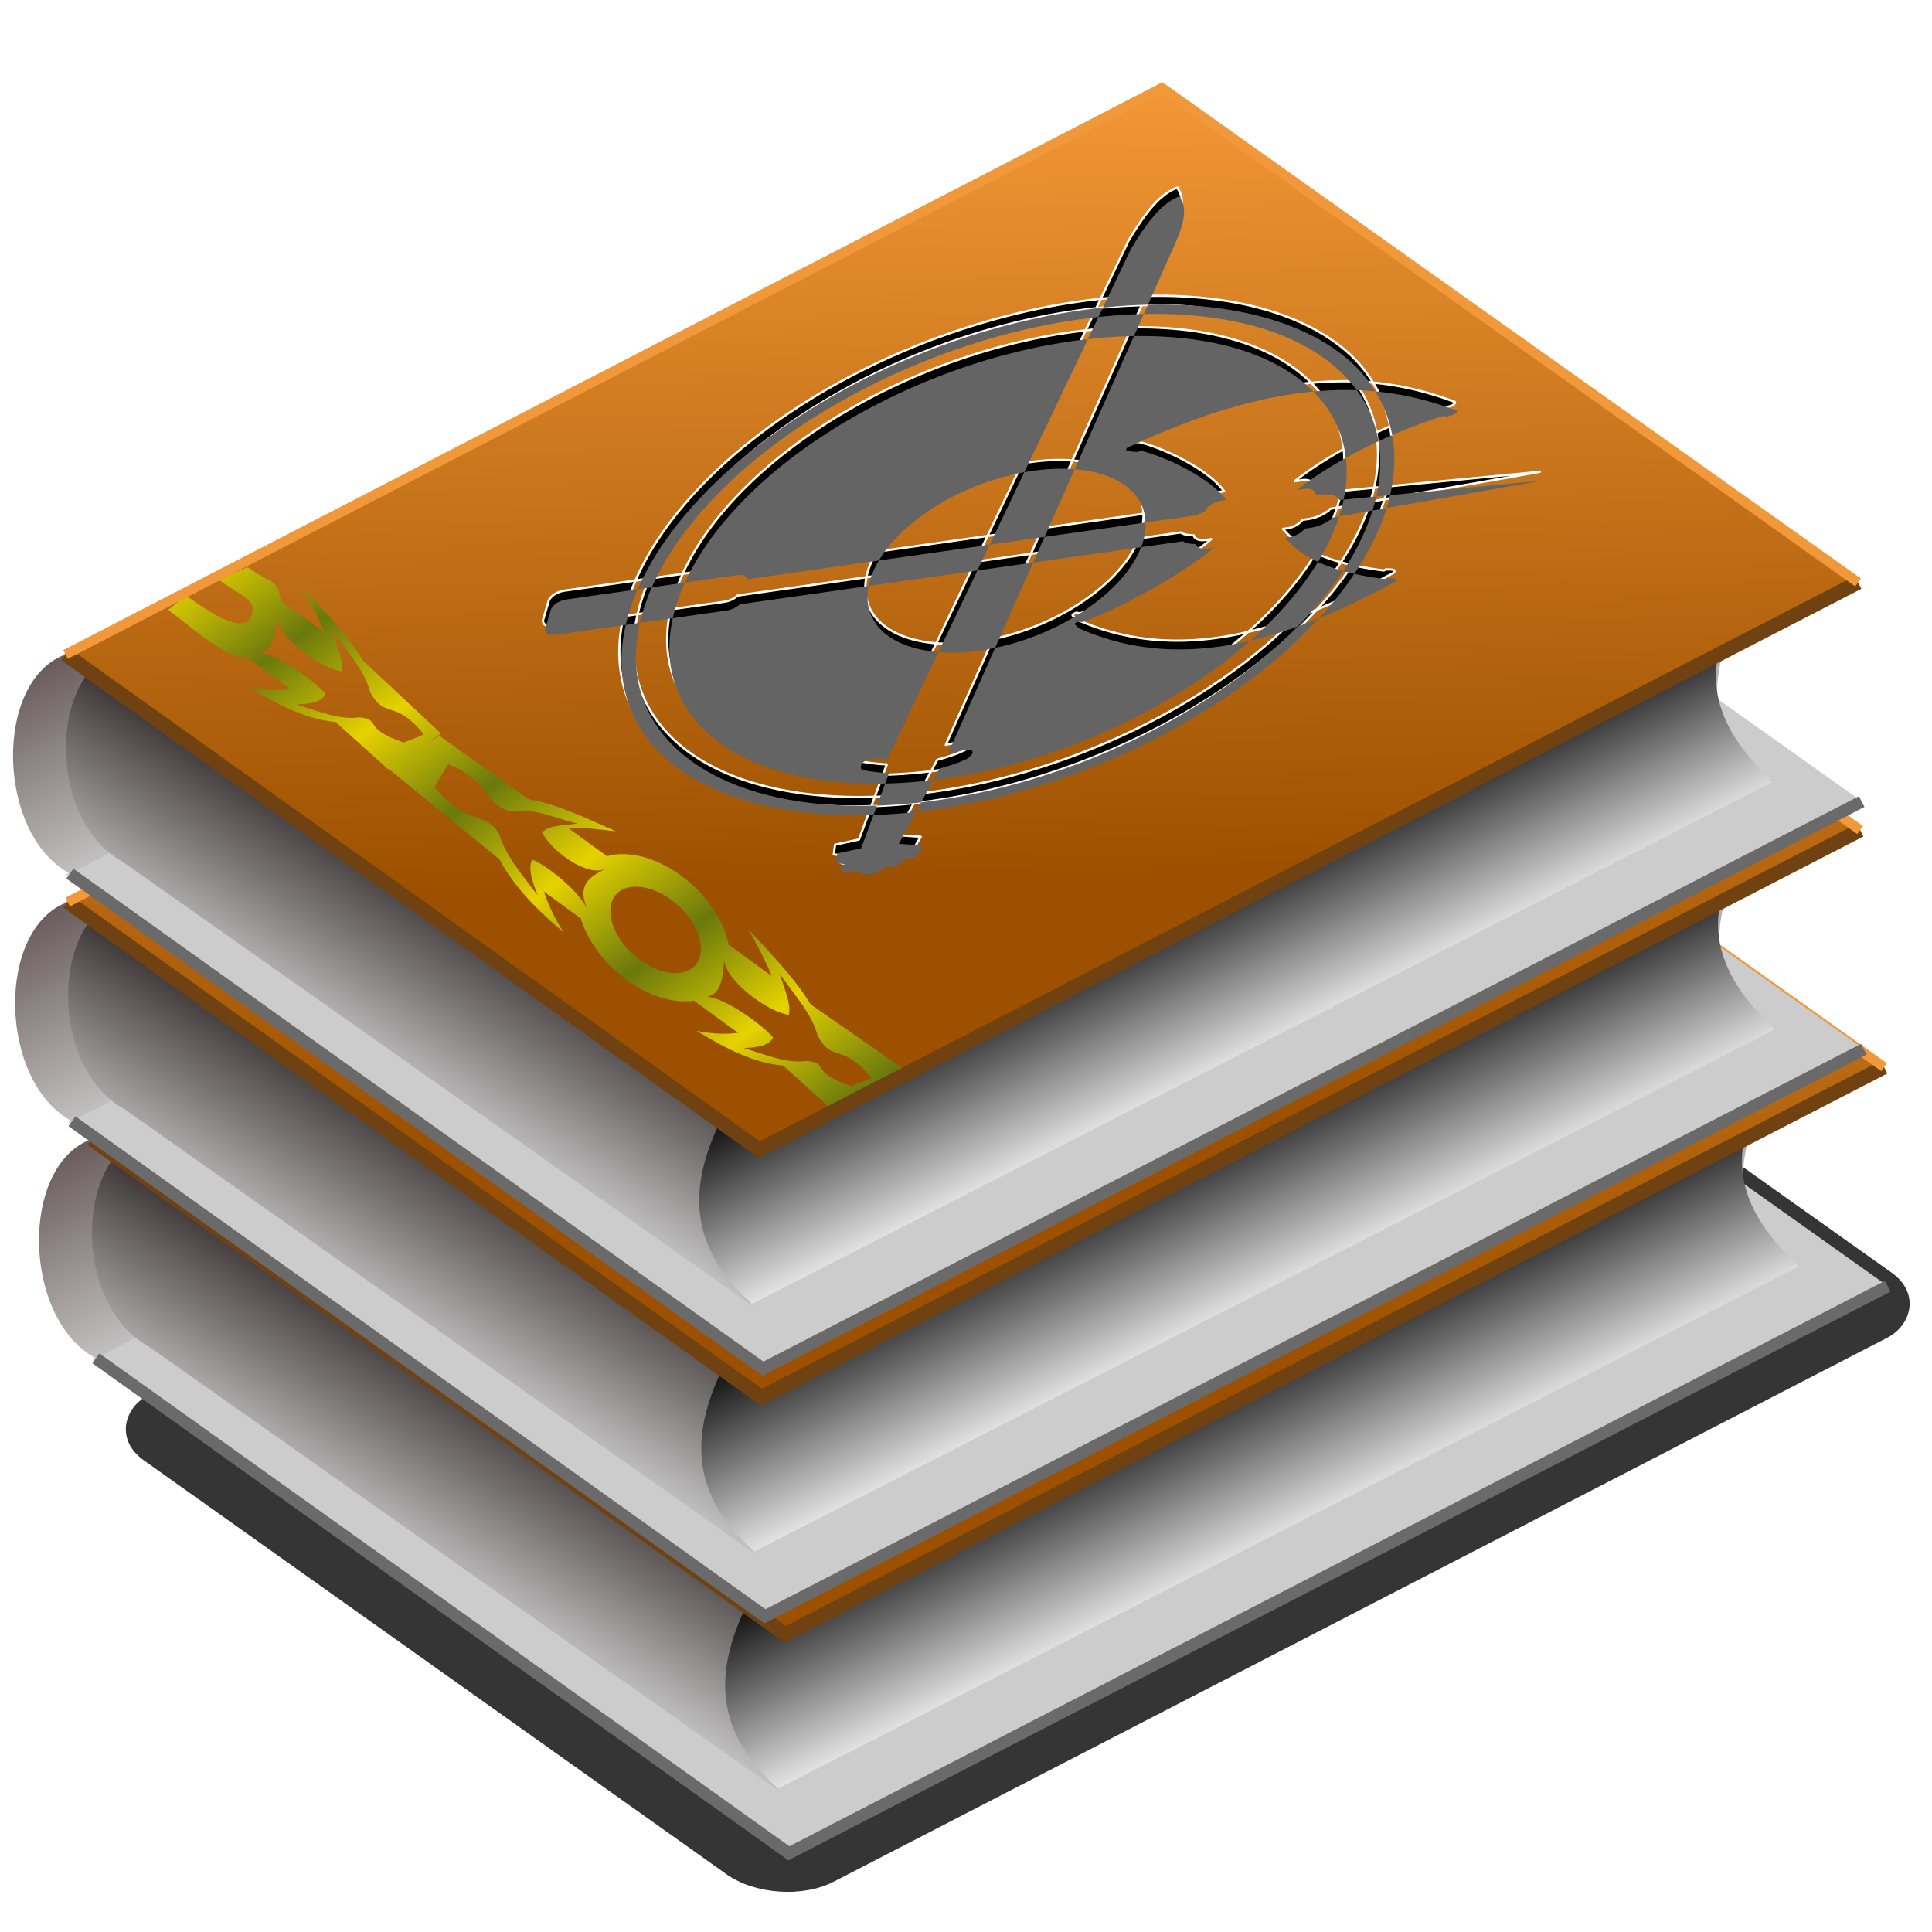<?xml version="1.0" encoding="UTF-8" standalone="no"?>
<!-- Created with Inkscape (http://www.inkscape.org/) -->

<svg
   xmlns:dc="http://purl.org/dc/elements/1.1/"
   xmlns:cc="http://creativecommons.org/ns#"
   xmlns:rdf="http://www.w3.org/1999/02/22-rdf-syntax-ns#"
   xmlns:svg="http://www.w3.org/2000/svg"
   xmlns="http://www.w3.org/2000/svg"
   xmlns:xlink="http://www.w3.org/1999/xlink"
   xmlns:sodipodi="http://sodipodi.sourceforge.net/DTD/sodipodi-0.dtd"
   xmlns:inkscape="http://www.inkscape.org/namespaces/inkscape"
   width="256"
   height="256"
   id="svg2"
   sodipodi:version="0.32"
   inkscape:version="0.92.5 (2060ec1f9f, 2020-04-08)"
   version="1.0"
   sodipodi:docname="gnome-dictionary.svg">
  <defs
     id="defs4">
    <linearGradient
       inkscape:collect="always"
       id="linearGradient877">
      <stop
         stop-opacity="1"
         stop-color="#ccc"
         id="stop873" />
      <stop
         stop-opacity="1"
         stop-color="#423a3a"
         offset="1"
         id="stop875" />
    </linearGradient>
    <linearGradient
       inkscape:collect="always"
       id="linearGradient4197">
      <stop
         id="stop4199"
         stop-color="#f29736"
         stop-opacity="1" />
      <stop
         offset="1"
         id="stop4201"
         stop-color="#9d5100"
         stop-opacity="1" />
    </linearGradient>
    <linearGradient
       id="linearGradient4175"
       inkscape:collect="always">
      <stop
         id="stop4177"
         stop-color="#6a780d"
         stop-opacity="1" />
      <stop
         id="stop4179"
         offset="1"
         stop-color="#e6d200"
         stop-opacity="1" />
    </linearGradient>
    <linearGradient
       inkscape:collect="always"
       id="linearGradient4162">
      <stop
         id="stop4164"
         stop-color="#ededed"
         stop-opacity="1" />
      <stop
         offset="1"
         id="stop4166"
         stop-color="#1a1a1a"
         stop-opacity="1" />
    </linearGradient>
    <linearGradient
       id="linearGradient2851"
       inkscape:collect="always">
      <stop
         id="stop2853"
         stop-color="#ccc"
         stop-opacity="1" />
      <stop
         id="stop2855"
         offset="1"
         stop-color="#8c7979"
         stop-opacity="1" />
    </linearGradient>
    <linearGradient
       inkscape:collect="always"
       id="linearGradient2839">
      <stop
         id="stop2841"
         stop-color="#ccc"
         stop-opacity="1" />
      <stop
         offset="1"
         id="stop2843"
         stop-color="#2e1717"
         stop-opacity="1" />
    </linearGradient>
    <linearGradient
       inkscape:collect="always"
       xlink:href="#linearGradient2839"
       id="linearGradient2845"
       x1="85.41"
       y1="141.07"
       x2="64.38"
       y2="98"
       gradientUnits="userSpaceOnUse"
       gradientTransform="translate(-1.162,-52.304)" />
    <linearGradient
       inkscape:collect="always"
       xlink:href="#linearGradient877"
       id="linearGradient2849"
       gradientUnits="userSpaceOnUse"
       x1="53.56"
       y1="209.4"
       x2="66.892"
       y2="188.4"
       gradientTransform="translate(6.097,-53.756)" />
    <linearGradient
       inkscape:collect="always"
       xlink:href="#linearGradient2851"
       id="linearGradient2865"
       x1="15.47"
       y1="162.84"
       x2="236.66"
       y2="162.84"
       gradientUnits="userSpaceOnUse"
       gradientTransform="translate(-1.162,-52.304)" />
    <linearGradient
       inkscape:collect="always"
       xlink:href="#linearGradient2851"
       id="linearGradient2869"
       gradientUnits="userSpaceOnUse"
       gradientTransform="translate(139.662,-122.474)"
       x1="55.887"
       y1="210.27"
       x2="72.12"
       y2="183.17" />
    <linearGradient
       inkscape:collect="always"
       xlink:href="#linearGradient4162"
       id="linearGradient2879"
       x1="185.16"
       y1="189.7"
       x2="174.66"
       y2="168.87"
       gradientUnits="userSpaceOnUse"
       gradientTransform="translate(-1.162,-52.304)" />
    <linearGradient
       inkscape:collect="always"
       xlink:href="#linearGradient4197"
       id="linearGradient4203"
       x1="149.65"
       y1="-37.714"
       x2="263.01"
       y2="44.797"
       gradientUnits="userSpaceOnUse"
       gradientTransform="translate(-52.912,-47.233)" />
    <linearGradient
       id="linearGradient4311">
      <stop
         stop-opacity="1"
         stop-color="#bcbfeb"
         id="stop4313" />
      <stop
         stop-opacity="1"
         stop-color="#5975ff"
         offset="0.293"
         id="stop4315" />
      <stop
         stop-opacity="1"
         stop-color="#000984"
         id="stop4317"
         offset="1" />
    </linearGradient>
    <linearGradient
       id="linearGradient3381">
      <stop
         stop-opacity="1"
         stop-color="#ffffff"
         id="stop3383" />
      <stop
         stop-opacity="0"
         stop-color="#ffffff"
         offset="1"
         id="stop3385" />
    </linearGradient>
    <filter
       inkscape:collect="always"
       id="filter1465"
       x="-0.018"
       width="1.036"
       y="-0.031"
       height="1.061"
       color-interpolation-filters="sRGB">
      <feGaussianBlur
         inkscape:collect="always"
         stdDeviation="1.995"
         id="feGaussianBlur1467" />
    </filter>
    <linearGradient
       inkscape:collect="always"
       xlink:href="#linearGradient2839"
       id="linearGradient919"
       gradientUnits="userSpaceOnUse"
       gradientTransform="translate(-0.922,-25.303)"
       x1="85.41"
       y1="141.07"
       x2="64.38"
       y2="98" />
    <linearGradient
       inkscape:collect="always"
       xlink:href="#linearGradient2851"
       id="linearGradient921"
       gradientUnits="userSpaceOnUse"
       gradientTransform="translate(-0.922,-25.303)"
       x1="15.47"
       y1="162.84"
       x2="236.66"
       y2="162.84" />
    <linearGradient
       inkscape:collect="always"
       xlink:href="#linearGradient877"
       id="linearGradient923"
       gradientUnits="userSpaceOnUse"
       gradientTransform="translate(6.337,-26.755)"
       x1="53.56"
       y1="209.4"
       x2="66.892"
       y2="188.4" />
    <linearGradient
       inkscape:collect="always"
       xlink:href="#linearGradient2851"
       id="linearGradient925"
       gradientUnits="userSpaceOnUse"
       gradientTransform="translate(139.902,-95.473)"
       x1="55.887"
       y1="210.27"
       x2="72.12"
       y2="183.17" />
    <linearGradient
       inkscape:collect="always"
       xlink:href="#linearGradient4162"
       id="linearGradient927"
       gradientUnits="userSpaceOnUse"
       gradientTransform="translate(-0.922,-25.303)"
       x1="185.16"
       y1="189.7"
       x2="174.66"
       y2="168.87" />
    <linearGradient
       inkscape:collect="always"
       xlink:href="#linearGradient4197"
       id="linearGradient929"
       gradientUnits="userSpaceOnUse"
       gradientTransform="translate(-25.783,-22.615)"
       x1="149.65"
       y1="-37.714"
       x2="263.01"
       y2="44.797" />
    <linearGradient
       inkscape:collect="always"
       xlink:href="#linearGradient2839"
       id="linearGradient961"
       gradientUnits="userSpaceOnUse"
       gradientTransform="translate(-1.162,-52.304)"
       x1="85.41"
       y1="141.07"
       x2="64.38"
       y2="98" />
    <linearGradient
       inkscape:collect="always"
       xlink:href="#linearGradient2851"
       id="linearGradient963"
       gradientUnits="userSpaceOnUse"
       gradientTransform="translate(-1.162,-52.304)"
       x1="15.47"
       y1="162.84"
       x2="236.66"
       y2="162.84" />
    <linearGradient
       inkscape:collect="always"
       xlink:href="#linearGradient877"
       id="linearGradient965"
       gradientUnits="userSpaceOnUse"
       gradientTransform="translate(6.097,-53.756)"
       x1="53.56"
       y1="209.4"
       x2="66.892"
       y2="188.4" />
    <linearGradient
       inkscape:collect="always"
       xlink:href="#linearGradient2851"
       id="linearGradient967"
       gradientUnits="userSpaceOnUse"
       gradientTransform="translate(139.662,-122.474)"
       x1="55.887"
       y1="210.27"
       x2="72.12"
       y2="183.17" />
    <linearGradient
       inkscape:collect="always"
       xlink:href="#linearGradient4162"
       id="linearGradient969"
       gradientUnits="userSpaceOnUse"
       gradientTransform="translate(-1.162,-52.304)"
       x1="185.16"
       y1="189.7"
       x2="174.66"
       y2="168.87" />
    <linearGradient
       inkscape:collect="always"
       xlink:href="#linearGradient4197"
       id="linearGradient971"
       gradientUnits="userSpaceOnUse"
       gradientTransform="translate(-52.912,-47.233)"
       x1="149.65"
       y1="-37.714"
       x2="263.01"
       y2="44.797" />
    <linearGradient
       inkscape:collect="always"
       xlink:href="#linearGradient4175"
       id="linearGradient973"
       gradientUnits="userSpaceOnUse"
       gradientTransform="matrix(0.402,0.292,-0.161,0.311,61.776,46.02)"
       x1="121.69"
       y1="172.45"
       x2="92.2"
       y2="162.64"
       spreadMethod="reflect" />
  </defs>
  <sodipodi:namedview
     id="base"
     pagecolor="#ff0000"
     bordercolor="#666666"
     borderopacity="1.0"
     inkscape:pageopacity="0"
     inkscape:pageshadow="2"
     inkscape:zoom="3.4960938"
     inkscape:cx="128"
     inkscape:cy="128"
     inkscape:document-units="px"
     inkscape:current-layer="layer1"
     width="256"
     height="256"
     inkscape:window-width="1920"
     inkscape:window-height="1056"
     inkscape:window-x="0"
     inkscape:window-y="0"
     showgrid="false"
     inkscape:window-maximized="1"
     inkscape:snap-to-guides="false"
     inkscape:snap-grids="false"
     inkscape:snap-others="false"
     inkscape:object-nodes="false"
     inkscape:snap-nodes="false"
     inkscape:snap-global="false" />
  <g
     inkscape:label="1. réteg"
     inkscape:groupmode="layer"
     id="layer1">
    <rect
       id="rect1459"
       width="111.38"
       height="173.67"
       x="187.79"
       y="-12.793"
       transform="matrix(0.815,0.579,-0.889,0.459,2.243,6.107)"
       ry="8.313"
       stroke-miterlimit="4"
       rx="8.313"
       style="fill:#000000;fill-opacity:0.792;stroke:none;stroke-width:0;stroke-miterlimit:4;stroke-dasharray:none;stroke-opacity:1;filter:url(#filter1465)" />
    <g
       id="g889"
       transform="translate(3.405,58.411)">
      <rect
         style="fill:#cccccc;fill-opacity:1;stroke:none;stroke-width:0;stroke-miterlimit:4;stroke-dasharray:none;stroke-opacity:1"
         stroke-miterlimit="4"
         transform="matrix(0.815,0.579,-0.889,0.459,0,0)"
         y="-58.033"
         x="126.238"
         height="163.85"
         width="113.14"
         id="rect2833" />
      <path
         style="fill:url(#linearGradient2845);fill-opacity:1;fill-rule:evenodd;stroke:none;stroke-width:0;stroke-linecap:butt;stroke-linejoin:miter;stroke-miterlimit:4;stroke-dasharray:none;stroke-opacity:1"
         stroke-miterlimit="4"
         sodipodi:nodetypes="ccccc"
         id="path2837"
         d="m 8.724,92.529 c -9.552,3.465 -9.191,23.808 0.569,29.044 L 156.116,45.45 C 147.606,36.88 149.451,29.647 153.696,19.802 Z"
         inkscape:connector-curvature="0" />
      <path
         style="fill:url(#linearGradient2865);fill-opacity:1;fill-rule:evenodd;stroke:none;stroke-width:1;stroke-linecap:butt;stroke-linejoin:miter;stroke-opacity:1"
         sodipodi:nodetypes="ccccc"
         id="path2857"
         d="M 99.496,178.531 234.996,109.329 146.921,43.03 14.807,117.556 Z"
         inkscape:connector-curvature="0" />
      <path
         style="fill:url(#linearGradient2849);fill-opacity:1;fill-rule:evenodd;stroke:none;stroke-width:0;stroke-linecap:butt;stroke-linejoin:miter;stroke-miterlimit:4;stroke-dasharray:none;stroke-opacity:1"
         stroke-miterlimit="4"
         d="m 15.775,91.908 c -9.552,3.465 -9.276,22.832 0.484,28.068 l 83.72,59.04 c -8.509,-8.57 -6.664,-15.803 -2.42,-25.648 z"
         id="path2847"
         sodipodi:nodetypes="ccccc"
         inkscape:connector-curvature="0" />
      <path
         style="fill:url(#linearGradient2869);fill-opacity:1;fill-rule:evenodd;stroke:none;stroke-width:0;stroke-linecap:butt;stroke-linejoin:miter;stroke-miterlimit:4;stroke-dasharray:none;stroke-opacity:1"
         stroke-miterlimit="4"
         sodipodi:nodetypes="ccccc"
         id="path2867"
         d="m 149.341,23.189 c -9.552,3.465 -9.276,22.832 0.484,28.068 l 83.72,59.04 c -8.509,-8.57 -6.664,-15.803 -2.42,-25.648 z"
         inkscape:connector-curvature="0" />
      <path
         style="fill:url(#linearGradient2879);fill-opacity:1;fill-rule:evenodd;stroke:none;stroke-width:0;stroke-linecap:butt;stroke-linejoin:miter;stroke-miterlimit:4;stroke-dasharray:none;stroke-opacity:1"
         stroke-miterlimit="4"
         sodipodi:nodetypes="ccccc"
         id="path2871"
         d="M 99.674,178.588 C 89.241,169.232 92.181,159.819 97.56,150.463 L 232.964,82.802 c -7.779,9.15 -7.647,17.861 2.045,26.572 z"
         inkscape:connector-curvature="0" />
      <rect
         style="fill:url(#linearGradient4203);fill-opacity:1;stroke:none;stroke-width:0;stroke-miterlimit:4;stroke-dasharray:none;stroke-opacity:1"
         stroke-miterlimit="4"
         id="rect2835"
         width="113.14"
         height="163.85"
         x="96.948"
         y="-84.363"
         transform="matrix(0.815,0.579,-0.889,0.459,0,0)" />
      <path
         style="fill:none;stroke:#714211;stroke-width:1.9;stroke-linecap:butt;stroke-linejoin:miter;stroke-miterlimit:4;stroke-dasharray:none;stroke-opacity:1"
         stroke-miterlimit="4"
         inkscape:connector-curvature="0"
         id="path874"
         d="M 8.724,92.529 100.641,158.127 246.241,82.988" />
      <path
         style="fill:none;stroke:#6a6a6a;stroke-width:1.6;stroke-linecap:butt;stroke-linejoin:miter;stroke-miterlimit:4;stroke-dasharray:none;stroke-opacity:1"
         stroke-miterlimit="4"
         inkscape:connector-curvature="0"
         id="path876"
         d="M 9.293,121.574 101.125,187.163 246.725,112.024" />
      <path
         style="fill:none;stroke:#f0983a;stroke-width:1.3;stroke-linecap:butt;stroke-linejoin:miter;stroke-miterlimit:4;stroke-dasharray:none;stroke-opacity:1"
         stroke-miterlimit="4"
         inkscape:connector-curvature="0"
         id="path878"
         d="M 8.724,92.529 154.002,17.461 246.241,82.988" />
    </g>
    <rect
       style="fill:#cccccc;fill-opacity:1;stroke:none;stroke-width:0;stroke-miterlimit:4;stroke-dasharray:none;stroke-opacity:1"
       stroke-miterlimit="4"
       transform="matrix(0.815,0.579,-0.889,0.459,0,0)"
       y="-33.415"
       x="153.367"
       height="163.85"
       width="113.14"
       id="rect891" />
    <path
       style="fill:url(#linearGradient919);fill-opacity:1;fill-rule:evenodd;stroke:none;stroke-width:0;stroke-linecap:butt;stroke-linejoin:miter;stroke-miterlimit:4;stroke-dasharray:none;stroke-opacity:1"
       stroke-miterlimit="4"
       sodipodi:nodetypes="ccccc"
       id="path893"
       d="m 8.964,119.531 c -9.552,3.465 -9.191,23.808 0.569,29.044 L 156.356,72.451 c -8.509,-8.57 -6.664,-15.803 -2.42,-25.648 z"
       inkscape:connector-curvature="0" />
    <path
       style="fill:url(#linearGradient921);fill-opacity:1;fill-rule:evenodd;stroke:none;stroke-width:1;stroke-linecap:butt;stroke-linejoin:miter;stroke-opacity:1"
       sodipodi:nodetypes="ccccc"
       id="path895"
       d="M 99.736,205.532 235.237,136.33 147.161,70.032 15.048,144.557 Z"
       inkscape:connector-curvature="0" />
    <path
       style="fill:url(#linearGradient923);fill-opacity:1;fill-rule:evenodd;stroke:none;stroke-width:0;stroke-linecap:butt;stroke-linejoin:miter;stroke-miterlimit:4;stroke-dasharray:none;stroke-opacity:1"
       stroke-miterlimit="4"
       d="m 16.016,118.909 c -9.552,3.465 -9.276,22.832 0.484,28.068 l 83.72,59.04 c -8.509,-8.57 -6.664,-15.803 -2.42,-25.648 z"
       id="path897"
       sodipodi:nodetypes="ccccc"
       inkscape:connector-curvature="0" />
    <path
       style="fill:url(#linearGradient925);fill-opacity:1;fill-rule:evenodd;stroke:none;stroke-width:0;stroke-linecap:butt;stroke-linejoin:miter;stroke-miterlimit:4;stroke-dasharray:none;stroke-opacity:1"
       stroke-miterlimit="4"
       sodipodi:nodetypes="ccccc"
       id="path899"
       d="m 149.581,50.19 c -9.552,3.465 -9.276,22.832 0.484,28.068 l 83.72,59.04 c -8.509,-8.57 -6.664,-15.803 -2.42,-25.648 z"
       inkscape:connector-curvature="0" />
    <path
       style="fill:url(#linearGradient927);fill-opacity:1;fill-rule:evenodd;stroke:none;stroke-width:0;stroke-linecap:butt;stroke-linejoin:miter;stroke-miterlimit:4;stroke-dasharray:none;stroke-opacity:1"
       stroke-miterlimit="4"
       sodipodi:nodetypes="ccccc"
       id="path901"
       d="M 99.915,205.589 C 89.482,196.233 92.421,186.82 97.8,177.464 L 233.204,109.803 c -7.779,9.15 -7.647,17.861 2.045,26.572 z"
       inkscape:connector-curvature="0" />
    <rect
       style="fill:url(#linearGradient929);fill-opacity:1;stroke:none;stroke-width:0;stroke-miterlimit:4;stroke-dasharray:none;stroke-opacity:1"
       stroke-miterlimit="4"
       id="rect903"
       width="113.14"
       height="163.85"
       x="124.077"
       y="-59.745"
       transform="matrix(0.815,0.579,-0.889,0.459,0,0)" />
    <path
       style="fill:none;stroke:#714211;stroke-width:1.9;stroke-linecap:butt;stroke-linejoin:miter;stroke-miterlimit:4;stroke-dasharray:none;stroke-opacity:1"
       stroke-miterlimit="4"
       inkscape:connector-curvature="0"
       id="path907"
       d="M 8.964,119.531 100.881,185.128 246.482,109.989" />
    <path
       style="fill:none;stroke:#6a6a6a;stroke-width:1.6;stroke-linecap:butt;stroke-linejoin:miter;stroke-miterlimit:4;stroke-dasharray:none;stroke-opacity:1"
       stroke-miterlimit="4"
       inkscape:connector-curvature="0"
       id="path909"
       d="M 9.534,148.575 101.365,214.164 246.966,139.025" />
    <path
       style="fill:none;stroke:#f0983a;stroke-width:1.3;stroke-linecap:butt;stroke-linejoin:miter;stroke-miterlimit:4;stroke-dasharray:none;stroke-opacity:1"
       stroke-miterlimit="4"
       inkscape:connector-curvature="0"
       id="path911"
       d="M 8.964,119.531 154.243,44.463 246.482,109.989" />
    <g
       transform="translate(-0.036,-5.812)"
       id="g959">
      <rect
         style="fill:#cccccc;fill-opacity:1;stroke:none;stroke-width:0;stroke-miterlimit:4;stroke-dasharray:none;stroke-opacity:1"
         stroke-miterlimit="4"
         transform="matrix(0.815,0.579,-0.889,0.459,0,0)"
         y="-58.033"
         x="126.238"
         height="163.85"
         width="113.14"
         id="rect933" />
      <path
         style="fill:url(#linearGradient961);fill-opacity:1;fill-rule:evenodd;stroke:none;stroke-width:0;stroke-linecap:butt;stroke-linejoin:miter;stroke-miterlimit:4;stroke-dasharray:none;stroke-opacity:1"
         stroke-miterlimit="4"
         sodipodi:nodetypes="ccccc"
         id="path935"
         d="m 8.724,92.529 c -9.552,3.465 -9.191,23.808 0.569,29.044 L 156.116,45.45 C 147.606,36.88 149.451,29.647 153.696,19.802 Z"
         inkscape:connector-curvature="0" />
      <path
         style="fill:url(#linearGradient963);fill-opacity:1;fill-rule:evenodd;stroke:none;stroke-width:1;stroke-linecap:butt;stroke-linejoin:miter;stroke-opacity:1"
         sodipodi:nodetypes="ccccc"
         id="path937"
         d="M 99.496,178.531 234.996,109.329 146.921,43.03 14.807,117.556 Z"
         inkscape:connector-curvature="0" />
      <path
         style="fill:url(#linearGradient965);fill-opacity:1;fill-rule:evenodd;stroke:none;stroke-width:0;stroke-linecap:butt;stroke-linejoin:miter;stroke-miterlimit:4;stroke-dasharray:none;stroke-opacity:1"
         stroke-miterlimit="4"
         d="m 15.775,91.908 c -9.552,3.465 -9.276,22.832 0.484,28.068 l 83.72,59.04 c -8.509,-8.57 -6.664,-15.803 -2.42,-25.648 z"
         id="path939"
         sodipodi:nodetypes="ccccc"
         inkscape:connector-curvature="0" />
      <path
         style="fill:url(#linearGradient967);fill-opacity:1;fill-rule:evenodd;stroke:none;stroke-width:0;stroke-linecap:butt;stroke-linejoin:miter;stroke-miterlimit:4;stroke-dasharray:none;stroke-opacity:1"
         stroke-miterlimit="4"
         sodipodi:nodetypes="ccccc"
         id="path941"
         d="m 149.341,23.189 c -9.552,3.465 -9.276,22.832 0.484,28.068 l 83.72,59.04 c -8.509,-8.57 -6.664,-15.803 -2.42,-25.648 z"
         inkscape:connector-curvature="0" />
      <path
         style="fill:url(#linearGradient969);fill-opacity:1;fill-rule:evenodd;stroke:none;stroke-width:0;stroke-linecap:butt;stroke-linejoin:miter;stroke-miterlimit:4;stroke-dasharray:none;stroke-opacity:1"
         stroke-miterlimit="4"
         sodipodi:nodetypes="ccccc"
         id="path943"
         d="M 99.674,178.588 C 89.241,169.232 92.181,159.819 97.56,150.463 L 232.964,82.802 c -7.779,9.15 -7.647,17.861 2.045,26.572 z"
         inkscape:connector-curvature="0" />
      <rect
         style="fill:url(#linearGradient971);fill-opacity:1;stroke:none;stroke-width:0;stroke-miterlimit:4;stroke-dasharray:none;stroke-opacity:1"
         stroke-miterlimit="4"
         id="rect945"
         width="113.14"
         height="163.85"
         x="96.948"
         y="-84.363"
         transform="matrix(0.815,0.579,-0.889,0.459,0,0)" />
      <path
         style="fill:url(#linearGradient973);fill-opacity:1;stroke:none;stroke-width:0;stroke-miterlimit:4;stroke-dasharray:none;stroke-opacity:1"
         stroke-miterlimit="4"
         inkscape:connector-curvature="0"
         id="path947"
         d="m 32.845,80.966 -3.902,1.615 c 3.115,2.266 5.453,2.812 4.316,5.016 -1.136,2.203 -5.467,-0.621 -8.582,-2.887 l -2.35,1.916 c 3.05,2.218 7.775,6.643 10.352,6.248 l 5.844,4.25 c -1.653,0.24 -3.488,0.143 -5.484,-0.258 3.773,2.297 7.564,4.283 11.465,4.607 l 6.941,6.256 0.08,-0.055 14.682,11.988 c 2.024,3.822 5.166,6.839 8.508,9.705 -1.15,-1.838 -2.039,-3.645 -2.613,-5.418 l 4.898,3.564 c 0.874,2.905 3.039,5.941 6.09,8.16 3.05,2.218 6.312,3.127 8.889,2.732 l 5.842,4.25 c -1.653,0.24 -3.486,0.145 -5.482,-0.256 3.773,2.297 7.562,4.281 11.463,4.605 l 6.941,6.258 9.545,-5.432 -12.838,-8.938 c -2.128,-3.491 -5.228,-6.668 -8.199,-9.896 1.11,2.085 2.293,4.195 3.035,6.141 l -5.703,-4.15 c -0.632,-3.196 -2.936,-6.695 -6.344,-9.174 -3.408,-2.479 -7.079,-3.326 -9.764,-2.543 l -5.115,-3.719 c 1.849,-0.147 4.097,0.174 6.268,0.412 -3.9,-1.733 -7.839,-3.638 -11.531,-4.242 l -11.848,-8.416 -1.613,0.965 1.865,-1.242 -10.348,-9.67 c -2.128,-3.491 -5.228,-6.668 -8.199,-9.896 1.11,2.085 2.293,4.195 3.035,6.141 l -5.703,-4.148 c -0.632,-3.196 -1.031,-2.011 -4.439,-4.49 z m 3.83,6.537 c 0.375,2.957 5.96,6.907 8.598,7.254 0.334,-1.47 -0.66,-3.588 -1.24,-5.502 1.817,2.712 4.258,5.224 5.059,8.279 2.048,3.706 3.122,0.725 7.129,5.602 l -2.691,1.072 c -5.7,-1.971 -2.785,-2.962 -5.807,-3.35 -2.65,0.401 -5.564,-0.821 -8.428,-1.715 1.775,-0.031 3.438,-0.314 3.873,-1.41 -1.343,-1.549 -6.135,-5.177 -8.762,-5.381 1.677,-0.248 2.164,-2.264 2.27,-4.85 z m 22.723,19.57 c 5.479,2.023 4.934,5.804 8.645,6.287 2.656,-0.542 5.638,0.89 8.498,1.58 -1.7,0.256 -3.74,0.168 -4.691,1.189 1.458,2.633 5.926,5.812 8.314,4.865 -2.039,1.007 -3.743,2.214 -2.27,5.303 -1.346,-2.686 -5.536,-5.863 -7.309,-6.58 -0.624,0.958 -0.082,2.844 0.701,4.736 -1.972,-2.624 -4.226,-5.16 -5.129,-8.145 -1.664,-3.021 -4.477,-1.081 -8.545,-6.215 z m 24.982,16.232 c 1.393,0.021 3.034,0.602 4.592,1.734 3.115,2.266 4.72,5.889 3.584,8.092 -1.136,2.203 -4.588,2.158 -7.703,-0.107 -3.115,-2.266 -4.717,-5.896 -3.58,-8.1 0.568,-1.102 1.714,-1.64 3.107,-1.619 z m 11.592,9.73 c 0.375,2.957 5.96,6.909 8.598,7.256 0.334,-1.47 -0.66,-3.589 -1.24,-5.504 1.817,2.712 4.258,5.226 5.059,8.281 2.048,3.706 3.122,0.725 7.129,5.602 l -2.691,1.07 c -5.7,-1.971 -2.785,-2.96 -5.807,-3.348 -2.65,0.401 -5.564,-0.823 -8.428,-1.717 1.775,-0.031 3.438,-0.314 3.873,-1.41 -1.343,-1.549 -6.133,-5.175 -8.76,-5.379 1.677,-0.248 2.162,-2.266 2.268,-4.852 z" />
      <path
         style="fill:none;stroke:#714211;stroke-width:1.9;stroke-linecap:butt;stroke-linejoin:miter;stroke-miterlimit:4;stroke-dasharray:none;stroke-opacity:1"
         stroke-miterlimit="4"
         inkscape:connector-curvature="0"
         id="path949"
         d="M 8.724,92.529 100.641,158.127 246.241,82.988" />
      <path
         style="fill:none;stroke:#6a6a6a;stroke-width:1.6;stroke-linecap:butt;stroke-linejoin:miter;stroke-miterlimit:4;stroke-dasharray:none;stroke-opacity:1"
         stroke-miterlimit="4"
         inkscape:connector-curvature="0"
         id="path951"
         d="M 9.293,121.574 101.125,187.163 246.725,112.024" />
      <path
         style="fill:none;stroke:#f0983a;stroke-width:1.3;stroke-linecap:butt;stroke-linejoin:miter;stroke-miterlimit:4;stroke-dasharray:none;stroke-opacity:1"
         stroke-miterlimit="4"
         inkscape:connector-curvature="0"
         id="path953"
         d="M 8.724,92.529 154.002,17.461 246.241,82.988" />
      <path
         style="fill:#000000;fill-opacity:1;stroke:#ffffff;stroke-width:0.3;stroke-linecap:round;stroke-linejoin:round;stroke-miterlimit:4;stroke-dasharray:none;stroke-dashoffset:0;stroke-opacity:1"
         stroke-miterlimit="4"
         inkscape:connector-curvature="0"
         d="m 204.055,68.339 -20.111,1.925 a 29.668,53.795 68.624 0 1 -0.451,1.698 z m -20.562,3.623 -1.88,0.332 c -0.822,2.636 -2.131,5.33 -3.898,8.016 0.471,0.131 0.965,0.255 1.483,0.373 a 29.668,53.795 68.624 0 0 4.295,-8.72 z m -4.295,8.72 a 29.668,53.795 68.624 0 1 -4.651,5.887 c 3.36,-1.371 6.758,-3.026 10.197,-4.889 0.285,-0.516 -0.529,-0.382 -1.064,-0.423 -0.095,0.05 -0.186,0.095 -0.28,0.145 -1.561,-0.193 -2.949,-0.436 -4.202,-0.719 z m -4.651,5.887 c -0.954,0.389 -1.905,0.755 -2.853,1.096 -4.447,4.511 -10.156,8.819 -16.965,12.585 -10.656,5.895 -22.246,9.494 -32.917,10.711 l -0.689,1.277 a 29.668,53.795 68.624 0 0 34.441,-11.136 29.668,53.795 68.624 0 0 18.982,-14.533 z m -53.423,25.669 a 29.668,53.795 68.624 0 1 -5.636,0.403 l -1.635,4.408 -3.163,0.692 -0.17,1.286 1.152,0.131 c -0.003,0.004 -0.003,0.006 -0.004,0.008 a 0.646,1.403 77.043 0 0 -0.493,0.442 0.646,1.403 77.043 0 0 0.978,0.631 0.646,1.403 77.043 0 0 0.595,-0.095 c 0.182,-0.007 0.369,-0.019 0.56,-0.035 0.178,0.12 0.365,0.208 0.557,0.274 a 0.869,1.904 77.312 0 0 0.143,0.043 c 0.737,0.203 1.528,0.052 2.152,-0.266 a 0.869,1.904 77.312 0 0 0.892,-0.695 0.646,1.403 77.043 0 0 0.679,0.079 0.646,1.403 77.043 0 0 1.68,-0.77 0.646,1.403 77.043 0 0 0.037,-0.243 l 1.693,-0.315 0.898,-1.529 -3.197,-0.222 z m -5.636,0.403 0.463,-1.246 C 104.504,111.757 94.63,109.134 88.901,103.403 84.455,98.955 83.138,93.269 84.529,87.185 l -1.864,0.265 a 29.668,53.795 68.624 0 0 4.481,16.93 29.668,53.795 68.624 0 0 28.342,8.261 z M 82.665,87.45 a 29.668,53.795 68.624 0 1 1.578,-4.711 l -9.442,1.344 c -0.963,0.137 -1.888,0.758 -2.075,1.391 l -0.706,2.396 c -0.187,0.633 0.438,1.033 1.401,0.896 z m 1.578,-4.711 1.87,-0.266 c 3.854,-8.758 12.841,-17.883 25.798,-25.051 10.813,-5.982 22.586,-9.601 33.385,-10.766 l 0.595,-1.246 A 29.668,53.795 68.624 0 0 111.055,56.581 29.668,53.795 68.624 0 0 84.243,82.738 Z M 145.891,45.41 a 29.668,53.795 68.624 0 1 5.966,-0.384 l 3.172,-7.122 c 1.268,-2.755 2.271,-5.394 1.078,-7.076 0.024,-0.052 0.051,-0.109 0.075,-0.162 -0.049,0.018 -0.096,0.043 -0.145,0.062 -0.013,-0.016 -0.022,-0.034 -0.035,-0.05 -2.539,0.959 -4.529,3.862 -6.442,7.045 z m 5.966,-0.384 -0.549,1.233 c 11.18,-0.251 20.799,2.376 26.424,8.002 0.67,0.67 1.265,1.37 1.795,2.094 0.828,0.029 1.639,0.079 2.433,0.154 a 29.668,53.795 68.624 0 0 -2.487,-3.205 29.668,53.795 68.624 0 0 -27.616,-8.278 z m 30.103,11.483 a 29.668,53.795 68.624 0 1 2.259,5.797 c 2.31,-0.998 4.624,-1.858 6.827,-2.549 0.121,0.04 0.246,0.063 0.366,0.104 0.607,-0.204 1.41,-0.299 1.417,-0.776 -3.335,-1.27 -6.899,-2.201 -10.87,-2.576 z m 2.259,5.797 c -0.608,0.263 -1.215,0.534 -1.82,0.815 0.394,2.33 0.29,4.789 -0.283,7.318 l 1.827,-0.175 a 29.668,53.795 68.624 0 0 0.276,-7.958 z m -2.103,8.133 -4.334,0.415 c -0.153,0.733 -0.348,1.473 -0.587,2.218 l 4.417,-0.778 c 0.194,-0.622 0.365,-1.24 0.504,-1.855 z m -4.921,2.633 -0.9,0.159 c -0.126,0.113 -0.2,0.26 -0.344,0.362 -0.012,0.008 -0.071,0.004 -0.083,0.012 -0.385,0.266 -0.76,0.48 -1.22,0.643 -0.431,0.167 -0.828,0.275 -1.29,0.34 l -0.745,0.106 c -0.386,0.524 -1.168,1.001 -1.994,1.119 l -0.579,0.083 c 0.993,1.198 2.368,2.293 4.347,3.213 1.23,-2.025 2.171,-4.048 2.808,-6.037 z m -2.808,6.037 c -2.148,3.538 -5.174,7.079 -8.988,10.443 2.084,-0.49 4.182,-1.126 6.295,-1.886 2.377,-2.411 4.392,-4.88 6.02,-7.356 -1.269,-0.354 -2.371,-0.757 -3.327,-1.201 z m -8.988,10.443 c -7.788,1.831 -15.381,1.63 -22.819,-1.711 -0.089,-0.406 -0.955,-0.451 0.091,-0.848 0.139,0.044 0.309,0.05 0.448,0.092 4.006,-1.323 13.059,-6.081 17.405,-9.834 l -0.745,0.106 c -0.833,0.119 -1.472,-0.151 -1.563,-0.612 -0.086,0.003 -0.152,-0.015 -0.233,-0.019 -0.598,-0.003 -1.154,-0.1 -1.478,-0.363 l -5.552,0.791 a 10.679,19.363 68.624 0 1 -9.82,9.799 10.679,19.363 68.624 0 1 -9.531,3.542 l -6.24,14.009 1.885,-0.403 c 0.068,-0.021 0.133,-0.04 0.201,-0.061 0.061,-0.009 0.117,-0.014 0.173,-0.017 l 0.056,-0.012 c 1.088,-0.166 1.206,0.392 0.524,0.923 -0.097,0.099 -0.218,0.198 -0.371,0.29 -0.161,0.073 -0.322,0.136 -0.483,0.204 -0.37,0.178 -0.767,0.336 -1.197,0.469 -0.644,0.229 -1.284,0.424 -1.919,0.585 0,0 -8.7e-4,4.9e-4 -8.7e-4,4.9e-4 l -0.821,1.521 c 9.554,-1.168 19.881,-4.419 29.39,-9.679 4.831,-2.673 9.054,-5.645 12.598,-8.771 z m -41.988,18.45 c -2.172,0.266 -4.304,0.423 -6.378,0.472 l -1.083,2.922 c 1.914,-0.061 3.873,-0.207 5.863,-0.434 z m -6.378,0.472 0.507,-1.367 c 0,0 -4.1e-4,-4.2e-4 -4.1e-4,-4.2e-4 -1.114,-0.059 -2.202,-0.188 -3.259,-0.37 l -0.09,-0.008 c -0.012,-0.003 -0.022,-0.009 -0.034,-0.013 -0.011,-0.002 -0.023,-0.004 -0.034,-0.006 -0.646,-0.149 -0.354,-1.487 1.444,-1.509 0.037,0.007 0.073,0.013 0.11,0.019 l 1.644,0.018 6.776,-14.189 a 10.679,19.363 68.624 0 1 -7.588,-2.918 10.679,19.363 68.624 0 1 -1.668,-5.836 l -17.082,2.432 c -0.399,0.397 -1.089,0.729 -1.749,0.823 l -7.115,1.013 c -1.218,5.488 -0.008,10.613 4.005,14.627 5.133,5.134 13.922,7.524 24.134,7.282 z M 88.895,86.563 c 0.344,-1.548 0.883,-3.126 1.605,-4.715 l -4.386,0.625 c -0.699,1.587 -1.23,3.163 -1.584,4.712 z m 1.605,-4.715 6.89,-0.981 c 0.752,-0.107 1.316,0.123 1.43,0.527 l 17.38,-2.475 a 10.679,19.363 68.624 0 1 8.914,-7.993 10.679,19.363 68.624 0 1 10.363,-3.708 l 8.418,-17.627 c -9.736,1.095 -20.322,4.374 -30.055,9.758 -11.642,6.441 -19.761,14.619 -23.34,22.498 z m 53.395,-32.256 c 2.08,-0.234 4.121,-0.368 6.107,-0.401 l 1.306,-2.932 c -1.96,0.044 -3.969,0.176 -6.012,0.397 z m 6.107,-0.401 -7.856,17.639 a 10.679,19.363 68.624 0 1 7.595,2.917 10.679,19.363 68.624 0 1 1.807,4.139 l 6.683,-0.952 c 0.372,-0.188 0.764,-0.382 1.172,-0.48 0.199,-0.677 1.227,-1.323 2.256,-1.469 l 0.579,-0.083 c -2.168,-2.961 -7.967,-5.704 -11.315,-6.528 -0.176,0.062 -0.352,0.117 -0.528,0.18 -0.894,-0.121 -1.695,-0.07 -1.348,-0.539 8.918,-4.196 16.426,-6.433 22.914,-7.28 l 4.3e-4,-8.4e-4 c 0.613,-0.08 1.214,-0.144 1.809,-0.2 -0.018,-0.018 -0.034,-0.036 -0.051,-0.054 -5.064,-5.066 -13.684,-7.461 -23.717,-7.291 z m 23.768,7.345 c 2.527,2.549 3.93,5.542 4.306,8.79 1.409,-0.785 2.858,-1.522 4.324,-2.204 -0.409,-2.418 -1.357,-4.695 -2.872,-6.766 -1.827,-0.063 -3.741,-0.009 -5.757,0.18 z m 4.306,8.79 c -2.324,1.295 -4.533,2.718 -6.489,4.246 l 0.91,-0.13 c 0.998,-0.142 1.711,0.23 1.566,0.873 l 0.579,-0.083 c 0.085,-0.012 0.165,-0.026 0.248,-0.034 1.128,-0.16 2.004,0.126 2.327,0.712 l 0.566,-0.054 c 0.395,-1.898 0.498,-3.752 0.292,-5.529 z m -26.528,8.561 -13.395,1.907 -1.514,3.398 14.316,-2.039 a 10.679,19.363 68.624 0 0 0.592,-3.267 z m -14.909,5.305 -7.382,1.051 -5.161,10.807 a 10.679,19.363 68.624 0 0 7.508,-0.555 z m -7.382,1.051 1.631,-3.415 -14.688,2.091 a 10.679,19.363 68.624 0 0 -1.36,3.376 z m 1.631,-3.415 7.264,-1.034 3.993,-8.964 a 10.679,19.363 68.624 0 0 -6.669,0.389 z"
         id="path955" />
      <path
         style="fill:#646464;fill-opacity:1;stroke:none;stroke-width:0.758;stroke-linecap:round;stroke-linejoin:round;stroke-miterlimit:4;stroke-dasharray:none;stroke-dashoffset:0;stroke-opacity:1"
         stroke-miterlimit="4"
         id="path957"
         d="m 204.345,69.501 -20.111,1.925 a 29.668,53.795 68.624 0 1 -0.451,1.698 z m -20.562,3.623 -1.88,0.332 c -0.822,2.636 -2.131,5.33 -3.898,8.016 0.471,0.131 0.965,0.255 1.483,0.373 a 29.668,53.795 68.624 0 0 4.295,-8.72 z m -4.295,8.72 a 29.668,53.795 68.624 0 1 -4.651,5.887 c 3.36,-1.371 6.758,-3.026 10.197,-4.889 0.285,-0.516 -0.529,-0.382 -1.064,-0.423 -0.095,0.05 -0.186,0.095 -0.28,0.145 -1.561,-0.193 -2.949,-0.436 -4.202,-0.719 z m -4.651,5.887 c -0.954,0.389 -1.905,0.755 -2.853,1.096 -4.447,4.511 -10.156,8.819 -16.965,12.585 -10.656,5.895 -22.246,9.494 -32.917,10.711 l -0.689,1.277 a 29.668,53.795 68.624 0 0 34.441,-11.136 29.668,53.795 68.624 0 0 18.982,-14.533 z m -53.423,25.669 a 29.668,53.795 68.624 0 1 -5.636,0.403 l -1.635,4.408 -3.163,0.692 -0.17,1.286 1.152,0.131 c -0.003,0.004 -0.003,0.006 -0.004,0.008 a 0.646,1.403 77.043 0 0 -0.493,0.442 0.646,1.403 77.043 0 0 0.978,0.631 0.646,1.403 77.043 0 0 0.595,-0.095 c 0.182,-0.007 0.369,-0.019 0.56,-0.035 0.178,0.12 0.365,0.208 0.557,0.274 a 0.869,1.904 77.312 0 0 0.143,0.043 c 0.737,0.203 1.528,0.052 2.152,-0.266 a 0.869,1.904 77.312 0 0 0.892,-0.695 0.646,1.403 77.043 0 0 0.679,0.079 0.646,1.403 77.043 0 0 1.68,-0.77 0.646,1.403 77.043 0 0 0.037,-0.243 l 1.693,-0.315 0.898,-1.529 -3.197,-0.222 z m -5.636,0.403 0.463,-1.246 C 104.795,112.919 94.921,110.296 89.191,104.565 84.745,100.118 83.429,94.432 84.82,88.347 l -1.864,0.265 a 29.668,53.795 68.624 0 0 4.481,16.93 29.668,53.795 68.624 0 0 28.342,8.261 z M 82.956,88.612 a 29.668,53.795 68.624 0 1 1.578,-4.711 l -9.442,1.344 c -0.963,0.137 -1.888,0.758 -2.075,1.391 l -0.706,2.396 c -0.187,0.633 0.438,1.033 1.401,0.896 z m 1.578,-4.711 1.87,-0.266 c 3.854,-8.758 12.841,-17.883 25.798,-25.051 10.813,-5.982 22.586,-9.601 33.385,-10.766 l 0.595,-1.246 A 29.668,53.795 68.624 0 0 111.346,57.743 29.668,53.795 68.624 0 0 84.534,83.901 Z M 146.181,46.572 a 29.668,53.795 68.624 0 1 5.966,-0.384 l 3.172,-7.122 c 1.268,-2.755 2.271,-5.394 1.078,-7.076 0.024,-0.052 0.051,-0.109 0.075,-0.162 -0.049,0.018 -0.096,0.043 -0.145,0.062 -0.013,-0.016 -0.022,-0.034 -0.035,-0.05 -2.539,0.959 -4.529,3.862 -6.442,7.045 z m 5.966,-0.384 -0.549,1.233 c 11.18,-0.251 20.799,2.376 26.424,8.002 0.67,0.67 1.265,1.37 1.795,2.094 0.828,0.029 1.639,0.079 2.433,0.154 a 29.668,53.795 68.624 0 0 -2.487,-3.205 29.668,53.795 68.624 0 0 -27.616,-8.278 z m 30.103,11.483 a 29.668,53.795 68.624 0 1 2.259,5.797 c 2.31,-0.998 4.624,-1.858 6.827,-2.549 0.121,0.04 0.246,0.063 0.366,0.104 0.607,-0.204 1.41,-0.299 1.417,-0.776 -3.335,-1.27 -6.899,-2.201 -10.87,-2.576 z m 2.259,5.797 c -0.608,0.263 -1.215,0.534 -1.82,0.815 0.394,2.33 0.29,4.789 -0.283,7.318 l 1.827,-0.175 a 29.668,53.795 68.624 0 0 0.276,-7.958 z m -2.103,8.133 -4.334,0.415 c -0.153,0.733 -0.348,1.473 -0.587,2.218 l 4.417,-0.778 c 0.194,-0.622 0.365,-1.24 0.504,-1.855 z m -4.921,2.633 -0.9,0.159 c -0.126,0.113 -0.2,0.26 -0.344,0.362 -0.012,0.008 -0.071,0.004 -0.083,0.012 -0.385,0.266 -0.76,0.48 -1.22,0.643 -0.431,0.167 -0.828,0.275 -1.29,0.34 l -0.745,0.106 c -0.386,0.524 -1.168,1.001 -1.994,1.119 l -0.579,0.083 c 0.993,1.198 2.368,2.293 4.347,3.213 1.23,-2.025 2.171,-4.048 2.808,-6.037 z m -2.808,6.037 c -2.148,3.538 -5.174,7.079 -8.988,10.443 2.084,-0.49 4.182,-1.126 6.295,-1.886 2.377,-2.411 4.392,-4.88 6.02,-7.356 -1.269,-0.354 -2.371,-0.757 -3.327,-1.201 z m -8.988,10.443 c -7.788,1.831 -15.381,1.63 -22.819,-1.711 -0.089,-0.406 -0.955,-0.451 0.091,-0.848 0.139,0.044 0.309,0.05 0.448,0.092 4.006,-1.323 13.059,-6.081 17.405,-9.834 l -0.745,0.106 c -0.833,0.119 -1.472,-0.151 -1.563,-0.612 -0.086,0.003 -0.152,-0.015 -0.233,-0.019 -0.598,-0.003 -1.154,-0.1 -1.478,-0.363 l -5.552,0.791 a 10.679,19.363 68.624 0 1 -9.82,9.799 10.679,19.363 68.624 0 1 -9.531,3.542 l -6.24,14.009 1.885,-0.403 c 0.068,-0.021 0.133,-0.04 0.201,-0.061 0.061,-0.009 0.117,-0.014 0.173,-0.017 l 0.056,-0.012 c 1.088,-0.166 1.206,0.392 0.524,0.923 -0.097,0.099 -0.218,0.198 -0.371,0.29 -0.161,0.073 -0.322,0.136 -0.483,0.204 -0.37,0.178 -0.767,0.336 -1.197,0.469 -0.644,0.229 -1.284,0.424 -1.919,0.585 0,0 -8.7e-4,4.9e-4 -8.7e-4,4.9e-4 l -0.821,1.521 c 9.554,-1.168 19.881,-4.419 29.39,-9.679 4.831,-2.673 9.054,-5.645 12.598,-8.771 z m -41.988,18.45 c -2.172,0.266 -4.304,0.423 -6.378,0.472 l -1.083,2.922 c 1.914,-0.061 3.873,-0.207 5.863,-0.434 z m -6.378,0.472 0.507,-1.367 c 0,0 -4.1e-4,-4.2e-4 -4.1e-4,-4.2e-4 -1.114,-0.059 -2.202,-0.188 -3.259,-0.37 l -0.09,-0.008 c -0.012,-0.003 -0.022,-0.009 -0.034,-0.013 -0.011,-0.002 -0.023,-0.004 -0.034,-0.006 -0.646,-0.149 -0.354,-1.487 1.444,-1.509 0.037,0.007 0.073,0.013 0.11,0.019 l 1.644,0.018 6.776,-14.189 a 10.679,19.363 68.624 0 1 -7.588,-2.918 10.679,19.363 68.624 0 1 -1.668,-5.836 l -17.082,2.432 c -0.399,0.397 -1.089,0.729 -1.749,0.823 l -7.115,1.013 c -1.218,5.488 -0.008,10.613 4.005,14.627 5.133,5.134 13.922,7.524 24.134,7.282 z M 89.185,87.725 c 0.344,-1.548 0.883,-3.126 1.605,-4.715 l -4.386,0.625 c -0.699,1.587 -1.23,3.163 -1.584,4.712 z m 1.605,-4.715 6.89,-0.981 c 0.752,-0.107 1.316,0.123 1.43,0.527 l 17.38,-2.475 a 10.679,19.363 68.624 0 1 8.914,-7.993 10.679,19.363 68.624 0 1 10.363,-3.708 l 8.418,-17.627 c -9.736,1.095 -20.322,4.374 -30.055,9.758 -11.642,6.441 -19.761,14.619 -23.34,22.498 z m 53.395,-32.256 c 2.08,-0.234 4.121,-0.368 6.107,-0.401 l 1.306,-2.932 c -1.96,0.044 -3.969,0.176 -6.012,0.397 z m 6.107,-0.401 -7.856,17.639 a 10.679,19.363 68.624 0 1 7.595,2.917 10.679,19.363 68.624 0 1 1.807,4.139 l 6.683,-0.952 c 0.372,-0.188 0.764,-0.382 1.172,-0.48 0.199,-0.677 1.227,-1.323 2.256,-1.469 l 0.579,-0.083 c -2.168,-2.961 -7.967,-5.704 -11.315,-6.528 -0.176,0.062 -0.352,0.117 -0.528,0.18 -0.894,-0.121 -1.695,-0.07 -1.348,-0.539 8.918,-4.196 16.426,-6.433 22.914,-7.28 l 4.3e-4,-8.4e-4 c 0.613,-0.08 1.214,-0.144 1.809,-0.2 -0.018,-0.018 -0.034,-0.036 -0.051,-0.054 -5.064,-5.066 -13.684,-7.461 -23.717,-7.291 z m 23.768,7.345 c 2.527,2.549 3.93,5.542 4.306,8.79 1.409,-0.785 2.858,-1.522 4.324,-2.204 -0.409,-2.418 -1.357,-4.695 -2.872,-6.766 -1.827,-0.063 -3.741,-0.009 -5.757,0.18 z m 4.306,8.79 c -2.324,1.295 -4.533,2.718 -6.489,4.246 l 0.91,-0.13 c 0.998,-0.142 1.711,0.23 1.566,0.873 l 0.579,-0.083 c 0.085,-0.012 0.165,-0.026 0.248,-0.034 1.128,-0.16 2.004,0.126 2.327,0.712 l 0.566,-0.054 c 0.395,-1.898 0.498,-3.752 0.292,-5.529 z m -26.528,8.561 -13.395,1.907 -1.514,3.398 14.316,-2.039 a 10.679,19.363 68.624 0 0 0.592,-3.267 z m -14.909,5.305 -7.382,1.051 -5.161,10.807 a 10.679,19.363 68.624 0 0 7.508,-0.555 z m -7.382,1.051 1.631,-3.415 -14.688,2.091 a 10.679,19.363 68.624 0 0 -1.36,3.376 z m 1.631,-3.415 7.264,-1.034 3.993,-8.964 a 10.679,19.363 68.624 0 0 -6.669,0.389 z"
         inkscape:connector-curvature="0" />
    </g>
  </g>
</svg>
